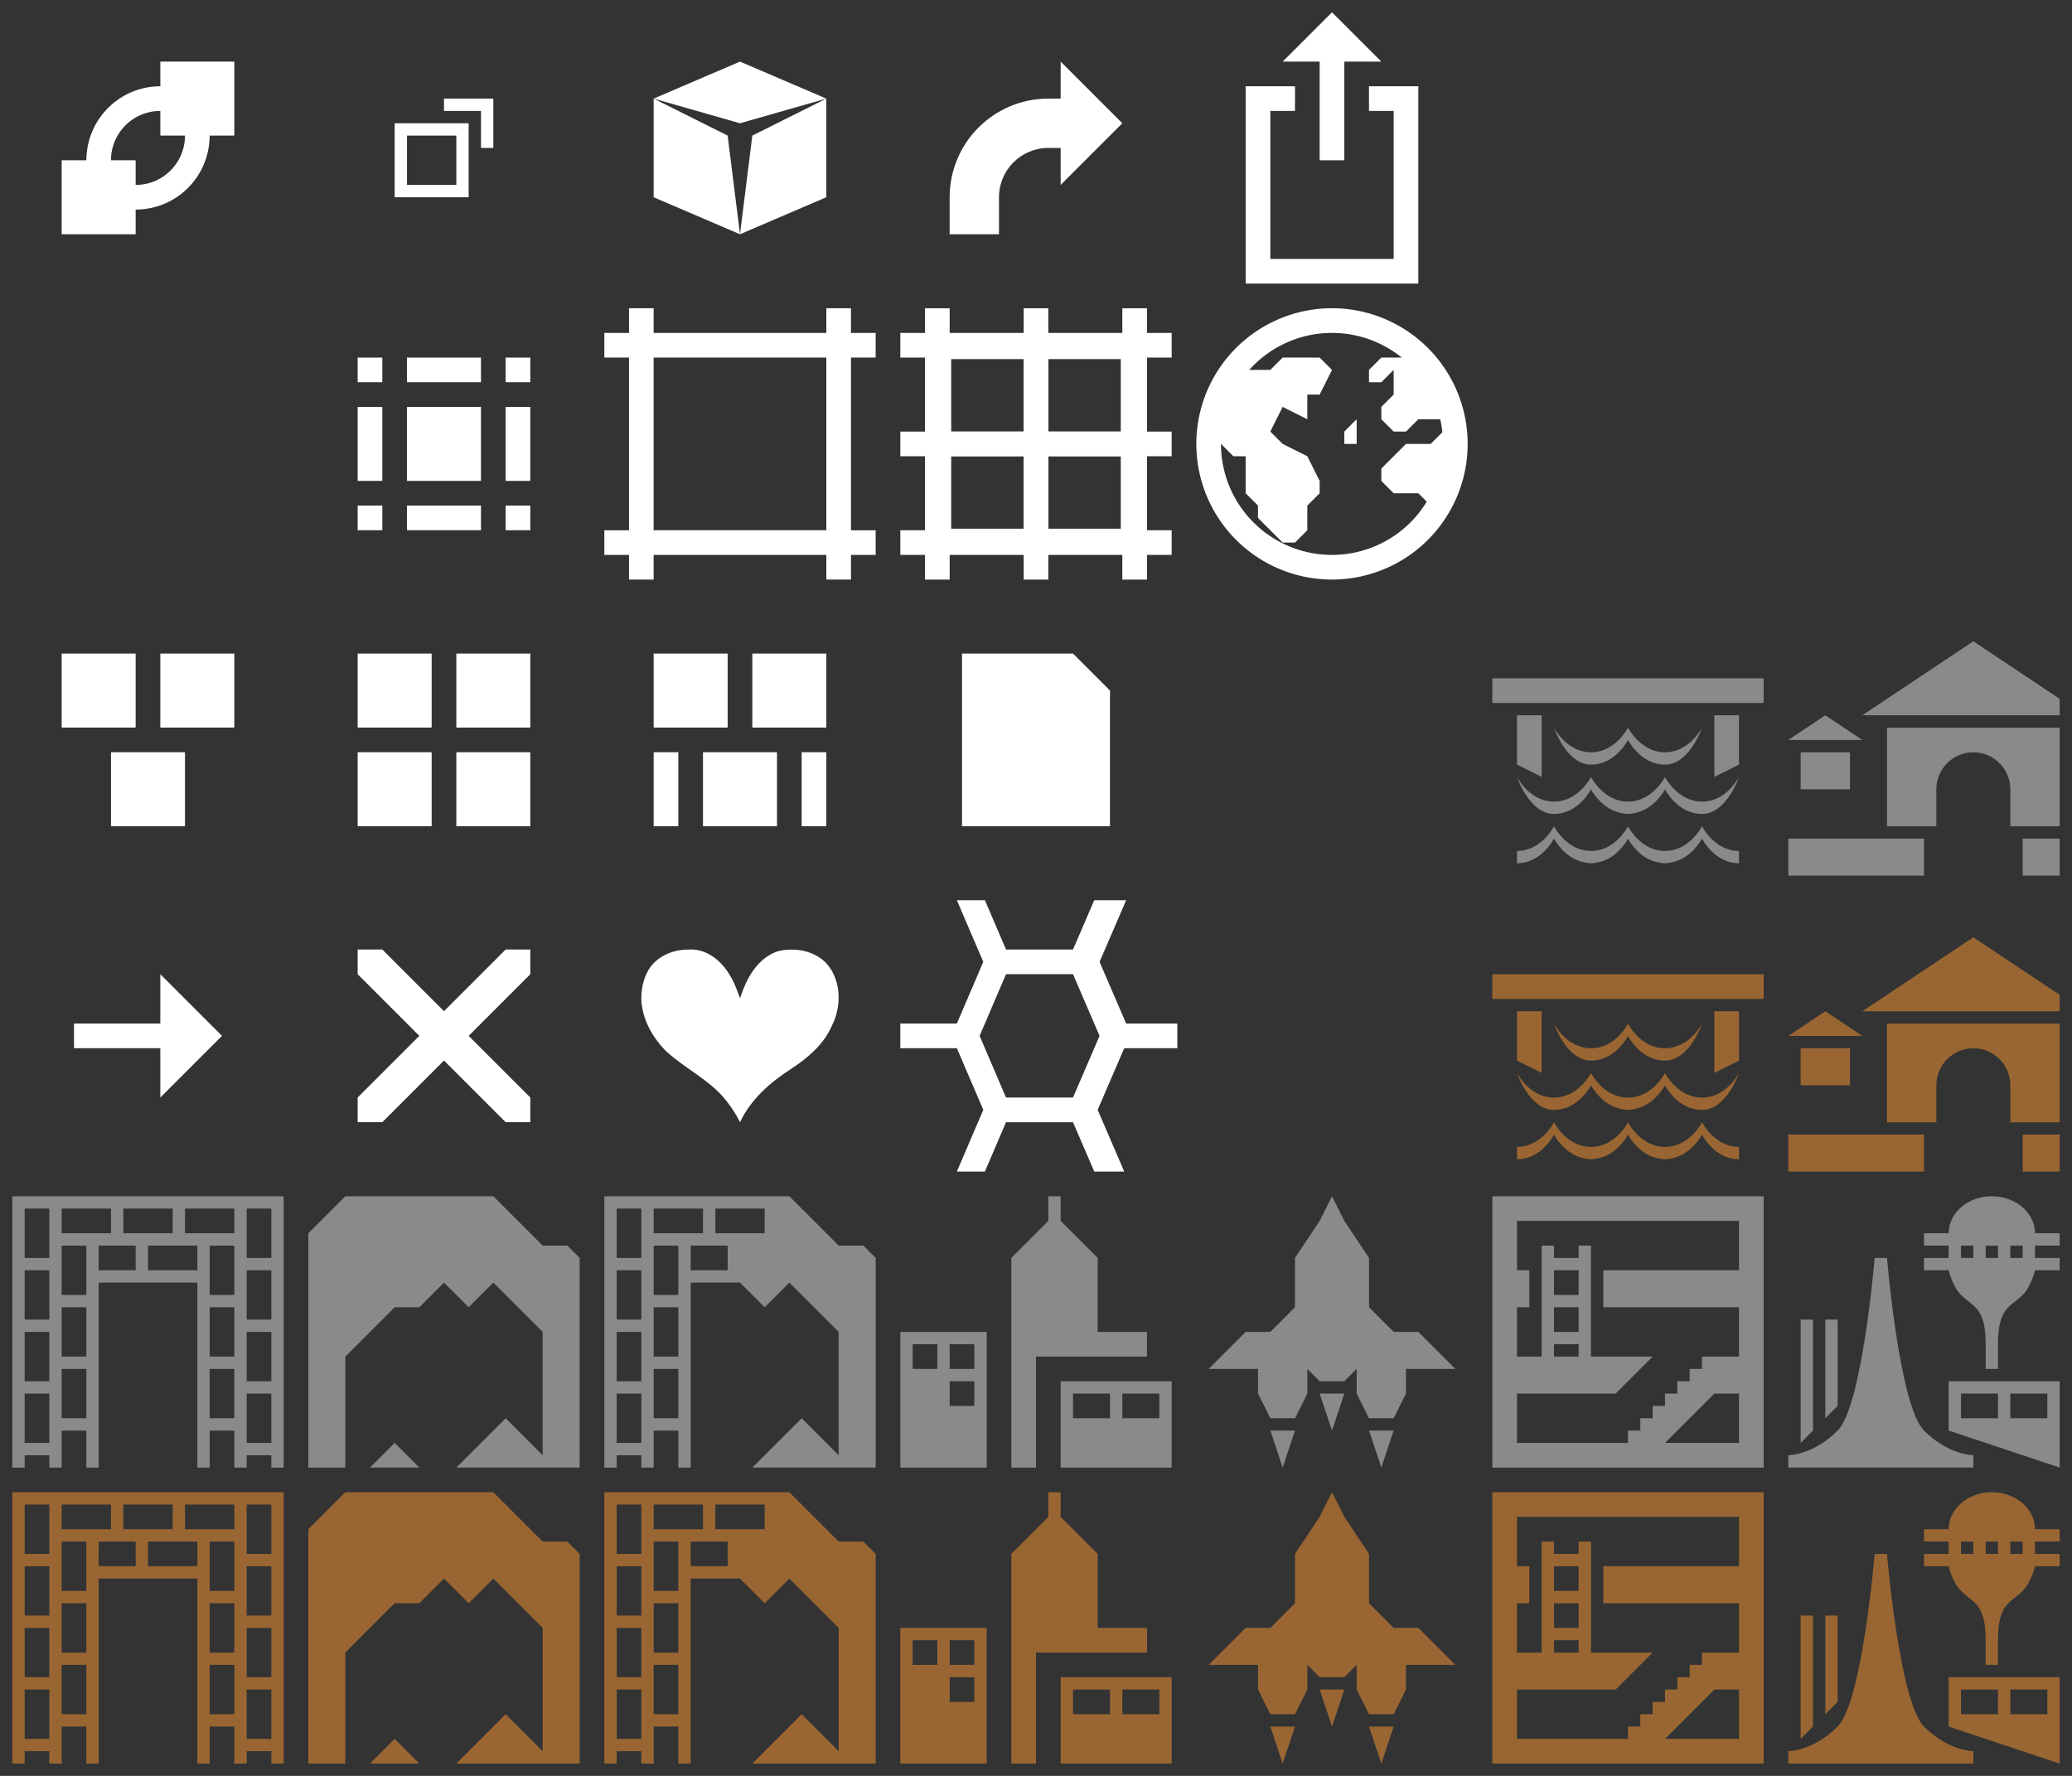 <?xml version="1.0" encoding="UTF-8" standalone="no"?>
<svg
   xmlns:dc="http://purl.org/dc/elements/1.1/"
   xmlns:cc="http://creativecommons.org/ns#"
   xmlns:rdf="http://www.w3.org/1999/02/22-rdf-syntax-ns#"
   xmlns:svg="http://www.w3.org/2000/svg"
   xmlns="http://www.w3.org/2000/svg"
   viewBox="0 0 168 144"
   version="1.1"
   id="svg2"
   height="144"
   width="168">
  <rect x="0" y="0" width="168" height="144" fill="#333333" stroke="none"/>
  <defs
     id="defs4" />
  <g
     transform="translate(0,-972.52)"
     id="layer1">
    <path
       id="path1052"
       transform="translate(0,972.52)"
       d="M 161.5 97 C 159.567 97 158 98.343 158 100 L 156 100 L 156 101 L 158 101 L 158 102 L 156 102 L 156 103 L 158 103 C 158 103 158.293 104.293 159 105 C 160 106 161 106 161 109 L 161 111 L 162 111 L 162 109 C 162 106 163 106 164 105 C 164.707 104.293 165 103 165 103 L 167 103 L 167 102 L 165 102 L 165 101 L 167 101 L 167 100 L 165 100 C 165 98.343 163.433 97 161.5 97 z M 159 101 L 160 101 L 160 102 L 159 102 L 159 101 z M 161 101 L 162 101 L 162 102 L 161 102 L 161 101 z M 163 101 L 164 101 L 164 102 L 163 102 L 163 101 z M 152 102 C 152 102 151 114 149 116 C 147 118 145 118 145 118 L 145 119 L 160 119 L 160 118 C 160 118 158 118 156 116 C 154 114 153 102 153 102 L 152 102 z M 146 107 L 146 117 L 147 116 L 147 107 L 146 107 z M 148 107 L 148 115 L 149 114 L 149 107 L 148 107 z M 158 112 L 158 116 L 167 119 L 167 112 L 158 112 z M 159 113 L 162 113 L 162 115 L 159 115 L 159 113 z M 163 113 L 166 113 L 166 115 L 163 115 L 163 113 z "
       style="opacity:1;vector-effect:none;fill:#8a8a8a;fill-opacity:1;stroke:none;stroke-width:2.52;stroke-linecap:butt;stroke-linejoin:miter;stroke-miterlimit:4;stroke-dasharray:none;stroke-dashoffset:0;stroke-opacity:1;marker:none" />
    <path
       id="rect4142"
       d="m 13,977.516 v 2 a 6,6 0 0 0 -1.192,0.119 c -0.794,0.16 -1.529,0.478 -2.175,0.917 a 6,6 0 0 0 -0.183,0.134 c -0.099,0.073 -0.2,0.144 -0.295,0.223 a 6,6 0 0 0 -0.185,0.17 c -0.08,0.073 -0.162,0.144 -0.238,0.222 a 6,6 0 0 0 -0.168,0.185 c -0.08,0.088 -0.161,0.176 -0.236,0.269 a 6,6 0 0 0 -0.134,0.179 c -0.071,0.095 -0.141,0.192 -0.207,0.291 a 6,6 0 0 0 -0.112,0.181 c -0.07,0.115 -0.139,0.23 -0.201,0.35 a 6,6 0 0 0 -0.064,0.134 c -0.066,0.134 -0.127,0.27 -0.183,0.41 a 6,6 0 0 0 -0.055,0.148 c -0.047,0.129 -0.091,0.259 -0.13,0.392 a 6,6 0 0 0 -0.06,0.238 c -0.027,0.111 -0.054,0.222 -0.075,0.335 a 6,6 0 0 0 -0.04,0.267 c -0.015,0.104 -0.031,0.209 -0.04,0.315 a 6,6 0 0 0 -0.026,0.52 H 5 v 5.998 h 5.999 v -2 a 6,6 0 0 0 0.612,-0.031 6,6 0 0 0 0.004,0 c 0.196,-0.02 0.387,-0.05 0.577,-0.088 0.198,-0.04 0.392,-0.09 0.582,-0.148 0.386,-0.119 0.754,-0.276 1.102,-0.467 0.173,-0.095 0.343,-0.198 0.505,-0.309 0.002,0 0.005,0 0.007,0 a 6,6 0 0 0 0.079,-0.06 c 0.129,-0.091 0.256,-0.185 0.377,-0.286 a 6,6 0 0 0 0.15,-0.137 c 0.097,-0.086 0.193,-0.173 0.284,-0.266 a 6,6 0 0 0 0.132,-0.145 c 0.09,-0.098 0.18,-0.196 0.264,-0.3 a 6,6 0 0 0 0.108,-0.145 c 0.082,-0.108 0.163,-0.217 0.238,-0.331 a 6,6 0 0 0 0.114,-0.185 c 0.063,-0.104 0.124,-0.21 0.181,-0.319 a 6,6 0 0 0 0.101,-0.207 c 0.053,-0.111 0.104,-0.221 0.15,-0.335 a 6,6 0 0 0 0.077,-0.214 c 0.041,-0.116 0.083,-0.231 0.117,-0.35 a 6,6 0 0 0 0.057,-0.22 c 0.029,-0.116 0.057,-0.233 0.079,-0.352 a 6,6 0 0 0 0.042,-0.286 c 0.013,-0.097 0.026,-0.194 0.035,-0.293 a 6,6 0 0 0 0.027,-0.524 H 19 v -5.998 z m 0,3.999 v 2 h 2 a 4,4 0 0 1 -4.001,4.001 v -2 H 8.999 a 4,4 0 0 1 4.001,-4.001 z"
       style="color:#000000;display:inline;overflow:visible;visibility:visible;opacity:1;fill:#ffffff;fill-opacity:1;stroke:none;stroke-width:2.52;marker:none;enable-background:accumulate" />
    <path
       id="rect4994"
       d="m 35.999,980.515 v 1 h 3 v 3 h 1 v -3 -1 h -1 z m -4,2 v 6 h 6 v -6 z m 1,1 h 4 v 4 h -4 z"
       style="color:#000000;display:inline;overflow:visible;visibility:visible;opacity:1;fill:#ffffff;fill-opacity:1;fill-rule:nonzero;stroke:none;stroke-width:2.52;marker:none;enable-background:accumulate" />
    <path
       id="path5186"
       d="m 28.999,1049.515 v 2 l 5,5 -5,5 v 2 h 2 l 5,-5 5,5 h 2 v -2 l -5,-5 5,-5 v -2 h -2 l -5,5 -5,-5 z"
       style="color:#000000;display:inline;overflow:visible;visibility:visible;opacity:1;fill:#ffffff;fill-opacity:1;fill-rule:nonzero;stroke:none;stroke-width:2.52;marker:none;enable-background:accumulate" />
    <path
       id="path5245"
       d="m 12.999,1051.515 v 4 H 5.999 v 2 h 7 v 4 l 5,-5 z"
       style="color:#000000;display:inline;overflow:visible;visibility:visible;opacity:1;fill:#ffffff;fill-opacity:1;fill-rule:nonzero;stroke:none;stroke-width:2.52;marker:none;enable-background:accumulate" />
    <path
       id="path5272"
       d="m 66.999,980.515 -6,3 -1,8 7,-3 z"
       style="color:#000000;display:inline;overflow:visible;visibility:visible;fill:#ffffff;fill-opacity:1;fill-rule:nonzero;stroke:none;stroke-width:2.52;marker:none;enable-background:accumulate" />
    <path
       id="path5291"
       d="m 52.999,980.515 7,-3 7,3 -7,2 z"
       style="color:#000000;display:inline;overflow:visible;visibility:visible;fill:#ffffff;fill-opacity:1;fill-rule:nonzero;stroke:none;stroke-width:2.52;marker:none;enable-background:accumulate" />
    <path
       id="path5270"
       d="m 52.999,988.515 v -8 l 6,3 1,8 z"
       style="color:#000000;display:inline;overflow:visible;visibility:visible;fill:#ffffff;fill-opacity:1;fill-rule:nonzero;stroke:none;stroke-width:2.52;marker:none;enable-background:accumulate" />
    <path
       id="rect5536-7"
       d="m 75.124,999.64 v 17.75 h 17.75 v -17.75 z m 2,2 h 5.875 v 5.875 h -5.875 z m 7.875,0 h 5.875 v 5.875 h -5.875 z m -7.875,7.875 h 5.875 v 5.875 h -5.875 z m 7.875,0 h 5.875 v 5.875 h -5.875 z"
       style="color:#000000;display:inline;overflow:visible;visibility:visible;opacity:1;fill:#ffffff;fill-opacity:1;fill-rule:nonzero;stroke:none;stroke-width:2.52;marker:none;enable-background:accumulate" />
    <path
       id="path5688"
       d="m 77.999,1025.515 v 14 h 12 v -11 l -3,-3 z"
       style="color:#000000;display:inline;overflow:visible;visibility:visible;opacity:1;fill:#ffffff;fill-opacity:1;fill-rule:nonzero;stroke:none;stroke-width:2.52;marker:none;enable-background:accumulate" />
    <path
       id="rect5754-0"
       d="m 28.999,1001.515 v 2 h 2 v -2 z m 4,0 v 2 h 6 v -2 z m 8,0 v 2 h 2 v -2 z m -12,4 v 6 h 2 v -6 z m 4,0 v 6 h 6 v -6 z m 8,0 v 6 h 2 v -6 z m -12,8 v 2 h 2 v -2 z m 4,0 v 2 h 6 v -2 z m 8,0 v 2 h 2 v -2 z"
       style="color:#000000;display:inline;overflow:visible;visibility:visible;opacity:1;fill:#ffffff;fill-opacity:1;fill-rule:nonzero;stroke:none;stroke-width:2.52;marker:none;enable-background:accumulate" />
    <path
       id="rect5754-4"
       d="m 4.999,1025.515 v 6 h 6 v -6 z m 8,0 v 6 h 6 v -6 z m -4,8 v 6 h 6 v -6 z"
       style="color:#000000;display:inline;overflow:visible;visibility:visible;opacity:1;fill:#ffffff;fill-opacity:1;fill-rule:nonzero;stroke:none;stroke-width:2.52;marker:none;enable-background:accumulate" />
    <path
       id="rect5754-4-1"
       d="m 28.999,1025.515 v 6 h 6 v -6 z m 8,0 v 6 h 6 v -6 z m -8,8 v 6 h 6 v -6 z m 8,0 v 6 h 6 v -6 z"
       style="color:#000000;display:inline;overflow:visible;visibility:visible;opacity:1;fill:#ffffff;fill-opacity:1;fill-rule:nonzero;stroke:none;stroke-width:2.52;marker:none;enable-background:accumulate" />
    <path
       id="rect5754-4-8"
       d="m 52.999,1025.515 v 6 h 6 v -6 z m 8,0 v 6 h 6 v -6 z m -8,8 v 6 h 2 v -6 z m 4,0 v 6 h 6 v -6 z m 8,0 v 6 h 2 v -6 z"
       style="color:#000000;display:inline;overflow:visible;visibility:visible;opacity:1;fill:#ffffff;fill-opacity:1;fill-rule:nonzero;stroke:none;stroke-width:2.52;marker:none;enable-background:accumulate" />
    <path
       id="path6943"
       d="m 85.999,977.515 v 3 h -1 c -4.418,0 -8,3.582 -8,8 v 3 h 4 v -3 c 0,-2.209 1.791,-4 4,-4 h 1 v 3 l 5,-5 z"
       style="color:#000000;display:inline;overflow:visible;visibility:visible;opacity:1;fill:#ffffff;fill-opacity:1;fill-rule:nonzero;stroke:none;stroke-width:2.52;marker:none;enable-background:accumulate" />
    <path
       id="path5186-4"
       d="m 51.999,1053.515 c 0.048,1.611 0.895,3.129 2.016,4.248 1.581,1.466 3.654,2.367 4.965,4.131 0.395,0.503 0.734,1.049 1.019,1.621 0.862,-1.823 2.409,-3.202 4.078,-4.279 1.368,-0.889 2.684,-1.983 3.356,-3.51 0.812,-1.562 0.798,-3.648 -0.369,-5.03 -0.972,-1.083 -2.609,-1.384 -3.979,-1.047 -1.668,0.542 -2.595,2.241 -3.074,3.822 -0.174,-0.429 -0.439,-1.249 -0.774,-1.768 -0.668,-1.22 -1.911,-2.281 -3.377,-2.186 -1.373,-0.02 -2.841,0.631 -3.427,1.935 -0.311,0.639 -0.433,1.357 -0.434,2.063 z"
       style="color:#000000;display:inline;overflow:visible;visibility:visible;fill:#ffffff;fill-opacity:1;fill-rule:nonzero;stroke:none;stroke-width:2.52;marker:none;enable-background:accumulate" />
    <path
       id="rect5536-7-8"
       d="m 77.584,1045.515 2.142,4.999 -2.142,5.001 h -4.585 v 2 h 4.585 l 2.142,5.001 -2.142,5.001 h 2.272 l 1.714,-4.001 h 0.584 4.845 l 1.725,4.001 h 2.43 l -2.155,-5.001 2.155,-5.001 h 1.002 3.303 v -2 h -3.461 -0.687 l -2.157,-5.001 2.157,-4.999 h -2.587 l -1.725,3.999 h -4.845 -0.584 l -1.714,-3.999 z m 3.986,5.998 h 5.429 l 2.155,5.001 -2.155,5.001 h -5.429 l -2.142,-5.001 z"
       style="color:#000000;display:inline;overflow:visible;visibility:visible;opacity:1;fill:#ffffff;fill-opacity:1;fill-rule:nonzero;stroke:none;stroke-width:2.52;marker:none;enable-background:accumulate" />
    <path
       id="rect4617"
       d="m 100.999,979.515 v 16 h 14 V 979.515 h -4 v 2 h 2 v 12 h -10 v -12 h 2 v -2 z"
       style="color:#000000;display:inline;overflow:visible;visibility:visible;fill:#ffffff;fill-opacity:1;fill-rule:nonzero;stroke:none;stroke-width:2.52;marker:none;enable-background:accumulate" />
    <path
       id="path5245-1"
       d="m 103.999,977.515 h 3 v 8 h 2 v -8 h 3 l -4,-4 z"
       style="color:#000000;display:inline;overflow:visible;visibility:visible;fill:#ffffff;fill-opacity:1;fill-rule:nonzero;stroke:none;stroke-width:2.52;marker:none;enable-background:accumulate" />
    <path
       id="path76"
       d="m 104.999,1001.515 h 2 l 1,1 -1,2 h -1 v 2 l -2,-1 -1,2 1,1 2,1 1,2 v 1 l -1,1 v 2 l -1,1 h -1 l -2,-2 v -1 l -1,-1 v -3 h -1 l -1,-1 -1,-2 2,-4 h 3 l 1,-1 z"
       style="opacity:1;vector-effect:none;fill:#ffffff;fill-opacity:1;stroke:none;stroke-width:2.52;stroke-linecap:butt;stroke-linejoin:miter;stroke-miterlimit:4;stroke-dasharray:none;stroke-dashoffset:0;stroke-opacity:1;marker:none" />
    <path
       id="path93"
       d="m 109.999,1006.515 -1,1 v 1 h 1 z"
       style="opacity:1;vector-effect:none;fill:#ffffff;fill-opacity:1;stroke:none;stroke-width:2.52;stroke-linecap:butt;stroke-linejoin:miter;stroke-miterlimit:4;stroke-dasharray:none;stroke-dashoffset:0;stroke-opacity:1;marker:none" />
    <path
       id="path100"
       d="m 111.999,1001.515 -1,1 v 1 h 1 l 1,-1 v 2 l -1,1 v 1 l 1,1 h 1 l 1,-1 h 2 v 1 l -1,1 h -2 l -1,1 -1,1 v 1 l 1,1 h 2 l 1,1 2,-3 v -4 l -2,-4 -2,-1 z"
       style="opacity:1;vector-effect:none;fill:#ffffff;fill-opacity:1;stroke:none;stroke-width:2.52;stroke-linecap:butt;stroke-linejoin:miter;stroke-miterlimit:4;stroke-dasharray:none;stroke-dashoffset:0;stroke-opacity:1;marker:none" />
    <path
       id="path115"
       d="m 107.998,997.514 a 11,11 0 0 0 -10.999,11.001 11,11 0 0 0 10.999,10.999 11,11 0 0 0 11.001,-10.999 11,11 0 0 0 -11.001,-11.001 z m 0,2.001 a 9,9 0 0 1 9.001,9 9,9 0 0 1 -9.001,9 9,9 0 0 1 -9,-9 9,9 0 0 1 9,-9 z"
       style="opacity:1;vector-effect:none;fill:#ffffff;fill-opacity:1;stroke:none;stroke-width:2.52;stroke-linecap:butt;stroke-linejoin:miter;stroke-miterlimit:4;stroke-dasharray:none;stroke-dashoffset:0;stroke-opacity:1;marker:none" />
    <path
       id="rect229"
       d="m 75.001,997.516 v 2 h -2.001 v 2 h 2.001 v 6 h -2.001 v 2 h 2.001 v 6 h -2.001 v 2 h 2.001 v 2.001 h 1.998 v -2.001 h 6.002 v 2.001 h 1.998 v -2.001 h 6.002 v 2.001 h 1.998 v -2.001 h 2.001 v -2 h -2.001 v -6 h 2.001 v -2 h -2.001 v -6 h 2.001 v -2 h -2.001 v -2 h -1.998 v 2 h -6.002 v -2 h -1.998 v 2 h -6.002 v -2 z m 1.998,3.999 h 6.002 v 6 h -6.002 z m 8,0 h 6.002 v 6 h -6.002 z m -8,8 h 6.002 v 6 h -6.002 z m 8,0 h 6.002 v 6 h -6.002 z"
       style="opacity:1;vector-effect:none;fill:#ffffff;fill-opacity:1;stroke:none;stroke-width:2.52;stroke-linecap:butt;stroke-linejoin:miter;stroke-miterlimit:4;stroke-dasharray:none;stroke-dashoffset:0;stroke-opacity:1;marker:none" />
    <path
       id="rect229-0"
       d="m 51.001,997.516 v 2 h -2.001 v 2 h 2.001 l 3.69e-4,14.001 H 49 v 1.999 h 2.001 v 2 h 1.998 v -2 h 14.002 v 2 h 1.998 v -2 h 2.001 v -1.999 h -2.001 l -3.69e-4,-14.001 h 2.001 v -2 h -2.001 v -2 h -1.998 v 2 H 52.999 v -2 z m 1.998,3.999 h 14.002 l 3.69e-4,14.001 H 52.999 Z"
       style="opacity:1;vector-effect:none;fill:#ffffff;fill-opacity:1;stroke:none;stroke-width:2.52;stroke-linecap:butt;stroke-linejoin:miter;stroke-miterlimit:4;stroke-dasharray:none;stroke-dashoffset:0;stroke-opacity:1;marker:none" />
    <path
       id="rect4239"
       d="m 1,1069.52 v 19 3 h 1 v -1 h 2 v 1 h 1 v -3 h 2 v 3 h 1 v -3 -12 h 8 v 12 3 h 1 v -3 h 2 v 3 h 1 v -1 h 2 v 1 h 1 v -3 -19 z m 1,1 h 2 v 4 H 2 Z m 3,0 h 4 v 2 H 5 Z m 5,0 h 4 v 2 h -4 z m 5,0 h 4 v 2 h -4 z m 5,0 h 2 v 4 h -2 z m -15,3 h 2 v 4 H 5 Z m 3,0 h 3 v 2 H 8 Z m 4,0 h 4 v 2 h -4 z m 5,0 h 2 v 4 h -2 z m -15,2 h 2 v 4 H 2 Z m 18,0 h 2 v 4 h -2 z m -15,3 h 2 v 4 H 5 Z m 12,0 h 2 v 4 h -2 z m -15,2 h 2 v 4 H 2 Z m 18,0 h 2 v 4 h -2 z m -15,3 h 2 v 4 H 5 Z m 12,0 h 2 v 4 h -2 z m -15,2 h 2 v 3 1 H 2 v -1 z m 18,0 h 2 v 3 1 h -2 v -1 z"
       style="opacity:1;vector-effect:none;fill:#8a8a8a;fill-opacity:1;stroke:none;stroke-width:2.52;stroke-linecap:butt;stroke-linejoin:miter;stroke-miterlimit:4;stroke-dasharray:none;stroke-dashoffset:0;stroke-opacity:1;marker:none;font-variant-east_asian:normal" />
    <path
       id="path4206"
       d="m 28,1069.52 -3,3 v 19 h 3 v -9 l 4,-4 h 2 l 2,-2 2,2 2,-2 4,4 v 10 l -3,-3 -4,4 h 7 1 2 v -17 l -1,-1 h -2 l -4,-4 z m 4,20 -2,2 h 4 z"
       style="opacity:1;vector-effect:none;fill:#8a8a8a;fill-opacity:1;stroke:none;stroke-width:2.52;stroke-linecap:butt;stroke-linejoin:miter;stroke-miterlimit:4;stroke-dasharray:none;stroke-dashoffset:0;stroke-opacity:1;marker:none;font-variant-east_asian:normal" />
    <path
       id="rect4239-1"
       d="m 49,1069.52 v 19 3 h 1 v -1 h 2 v 1 h 1 v -3 h 2 v 3 h 1 v -3 -12 h 3 1 l 2,2 2,-2 4,4 v 10 l -3,-3 -4,4 h 7 1 2 v -17 l -1,-1 h -2 l -4,-4 h -1 -3 z m 1,1 h 2 v 4 h -2 z m 3,0 h 4 v 2 h -4 z m 5,0 h 2 2 v 2 h -2 -2 z m -5,3 h 2 v 4 h -2 z m 3,0 h 3 v 2 h -3 z m -6,2 h 2 v 4 h -2 z m 3,3 h 2 v 4 h -2 z m -3,2 h 2 v 4 h -2 z m 3,3 h 2 v 4 h -2 z m -3,2 h 2 v 3 1 h -2 v -1 z"
       style="opacity:1;vector-effect:none;fill:#8a8a8a;fill-opacity:1;stroke:none;stroke-width:2.52;stroke-linecap:butt;stroke-linejoin:miter;stroke-miterlimit:4;stroke-dasharray:none;stroke-dashoffset:0;stroke-opacity:1;marker:none;font-variant-east_asian:normal" />
    <path
       id="rect4098"
       d="m 85,1069.52 v 2 l -3,3 v 17 h 2 v -9 h 9 v -2 h -4 v -6 l -3,-3 v -2 z m -12,11 v 11 h 7 v -11 z m 1,1 h 2 v 2 h -2 z m 3,0 h 2 v 2 h -2 z m 0,3 h 2 v 2 h -2 z m 9,0 v 7 h 9 v -7 z m 1,1 h 1 1 1 v 2 h -1 -1 -1 z m 4,0 h 1 1 1 v 2 h -1 -1 -1 z"
       style="opacity:1;vector-effect:none;fill:#8a8a8a;fill-opacity:1;stroke:none;stroke-width:2.52;stroke-linecap:butt;stroke-linejoin:miter;stroke-miterlimit:4;stroke-dasharray:none;stroke-dashoffset:0;stroke-opacity:1;marker:none;font-variant-east_asian:normal" />
    <path
       id="rect4588-9"
       d="m 108,1069.52 -1,2 -2,3 v 4 l -2,2 h -2 l -3,3 h 4 v 2 l 1,2 h 2 l 1,-2 v -2 l 1,1 h 2 l 1,-1 v 2 l 1,2 h 2 l 1,-2 v -2 h 4 l -3,-3 h -2 l -2,-2 v -4 l -2,-3 z m -1,16 1,3 1,-3 z m -4,3 1,3 1,-3 z m 8,0 1,3 1,-3 z"
       style="opacity:1;vector-effect:none;fill:#8a8a8a;fill-opacity:1;stroke:none;stroke-width:2.52;stroke-linecap:butt;stroke-linejoin:miter;stroke-miterlimit:4;stroke-dasharray:none;stroke-dashoffset:0;stroke-opacity:1;marker:none;font-variant-east_asian:normal" />
    <path
       id="rect4802"
       d="m 121,1069.52 v 22 h 22 v -22 z m 2,2 h 18 v 4 h -11 v 3 h 11 v 4 h -2 -1 v 1 h -1 v 1 h -1 v 1 h -1 v 1 h -1 v 1 h -1 v 1 h -1 v 1 h -9 v -4 h 8 l 3,-3 h -5 v -9 h -1 v 1 h -2 v -1 h -1 v 9 h -2 v -4 h 1 v -3 h -1 z m 3,4 h 2 v 2 h -2 z m 0,3 h 2 v 2 h -2 z m 0,3 h 2 v 1 h -2 z m 13,4 h 2 v 4 h -6 z"
       style="opacity:1;vector-effect:none;fill:#8a8a8a;fill-opacity:1;stroke:none;stroke-width:2.52;stroke-linecap:butt;stroke-linejoin:miter;stroke-miterlimit:4;stroke-dasharray:none;stroke-dashoffset:0;stroke-opacity:1;marker:none;font-variant-east_asian:normal" />
    <path
       id="rect4239-6"
       d="m 1,1093.52 v 19 3 h 1 v -1 h 2 v 1 h 1 v -3 h 2 v 3 h 1 v -3 -12 h 8 v 12 3 h 1 v -3 h 2 v 3 h 1 v -1 h 2 v 1 h 1 v -3 -19 z m 1,1 h 2 v 4 H 2 Z m 3,0 h 4 v 2 H 5 Z m 5,0 h 4 v 2 h -4 z m 5,0 h 4 v 2 h -4 z m 5,0 h 2 v 4 h -2 z m -15,3 h 2 v 4 H 5 Z m 3,0 h 3 v 2 H 8 Z m 4,0 h 4 v 2 h -4 z m 5,0 h 2 v 4 h -2 z m -15,2 h 2 v 4 H 2 Z m 18,0 h 2 v 4 h -2 z m -15,3 h 2 v 4 H 5 Z m 12,0 h 2 v 4 h -2 z m -15,2 h 2 v 4 H 2 Z m 18,0 h 2 v 4 h -2 z m -15,3 h 2 v 4 H 5 Z m 12,0 h 2 v 4 h -2 z m -15,2 h 2 v 3 1 H 2 v -1 z m 18,0 h 2 v 3 1 h -2 v -1 z"
       style="opacity:1;vector-effect:none;fill:#996633;fill-opacity:1;stroke:none;stroke-width:2.52;stroke-linecap:butt;stroke-linejoin:miter;stroke-miterlimit:4;stroke-dasharray:none;stroke-dashoffset:0;stroke-opacity:1;marker:none;font-variant-east_asian:normal" />
    <path
       id="path4206-1"
       d="m 28,1093.52 -3,3 v 19 h 3 v -9 l 4,-4 h 2 l 2,-2 2,2 2,-2 4,4 v 10 l -3,-3 -4,4 h 7 1 2 v -17 l -1,-1 h -2 l -4,-4 z m 4,20 -2,2 h 4 z"
       style="opacity:1;vector-effect:none;fill:#996633;fill-opacity:1;stroke:none;stroke-width:2.52;stroke-linecap:butt;stroke-linejoin:miter;stroke-miterlimit:4;stroke-dasharray:none;stroke-dashoffset:0;stroke-opacity:1;marker:none;font-variant-east_asian:normal" />
    <path
       id="rect4239-1-5"
       d="m 49,1093.52 v 19 3 h 1 v -1 h 2 v 1 h 1 v -3 h 2 v 3 h 1 v -3 -12 h 3 1 l 2,2 2,-2 4,4 v 10 l -3,-3 -4,4 h 7 1 2 v -17 l -1,-1 h -2 l -4,-4 h -1 -3 z m 1,1 h 2 v 4 h -2 z m 3,0 h 4 v 2 h -4 z m 5,0 h 2 2 v 2 h -2 -2 z m -5,3 h 2 v 4 h -2 z m 3,0 h 3 v 2 h -3 z m -6,2 h 2 v 4 h -2 z m 3,3 h 2 v 4 h -2 z m -3,2 h 2 v 4 h -2 z m 3,3 h 2 v 4 h -2 z m -3,2 h 2 v 3 1 h -2 v -1 z"
       style="opacity:1;vector-effect:none;fill:#996633;fill-opacity:1;stroke:none;stroke-width:2.52;stroke-linecap:butt;stroke-linejoin:miter;stroke-miterlimit:4;stroke-dasharray:none;stroke-dashoffset:0;stroke-opacity:1;marker:none;font-variant-east_asian:normal" />
    <path
       id="rect4098-9"
       d="m 85,1093.52 v 2 l -3,3 v 17 h 2 v -9 h 9 v -2 h -4 v -6 l -3,-3 v -2 z m -12,11 v 11 h 7 v -11 z m 1,1 h 2 v 2 h -2 z m 3,0 h 2 v 2 h -2 z m 0,3 h 2 v 2 h -2 z m 9,0 v 7 h 9 v -7 z m 1,1 h 1 1 1 v 2 h -1 -1 -1 z m 4,0 h 1 1 1 v 2 h -1 -1 -1 z"
       style="opacity:1;vector-effect:none;fill:#996633;fill-opacity:1;stroke:none;stroke-width:2.52;stroke-linecap:butt;stroke-linejoin:miter;stroke-miterlimit:4;stroke-dasharray:none;stroke-dashoffset:0;stroke-opacity:1;marker:none;font-variant-east_asian:normal" />
    <path
       id="rect4588-9-4"
       d="m 108,1093.52 -1,2 -2,3 v 4 l -2,2 h -2 l -3,3 h 4 v 2 l 1,2 h 2 l 1,-2 v -2 l 1,1 h 2 l 1,-1 v 2 l 1,2 h 2 l 1,-2 v -2 h 4 l -3,-3 h -2 l -2,-2 v -4 l -2,-3 z m -1,16 1,3 1,-3 z m -4,3 1,3 1,-3 z m 8,0 1,3 1,-3 z"
       style="opacity:1;vector-effect:none;fill:#996633;fill-opacity:1;stroke:none;stroke-width:2.52;stroke-linecap:butt;stroke-linejoin:miter;stroke-miterlimit:4;stroke-dasharray:none;stroke-dashoffset:0;stroke-opacity:1;marker:none;font-variant-east_asian:normal" />
    <path
       id="rect4802-9"
       d="m 121,1093.52 v 22 h 22 v -22 z m 2,2 h 18 v 4 h -11 v 3 h 11 v 4 h -2 -1 v 1 h -1 v 1 h -1 v 1 h -1 v 1 h -1 v 1 h -1 v 1 h -1 v 1 h -9 v -4 h 8 l 3,-3 h -5 v -9 h -1 v 1 h -2 v -1 h -1 v 9 h -2 v -4 h 1 v -3 h -1 z m 3,4 h 2 v 2 h -2 z m 0,3 h 2 v 2 h -2 z m 0,3 h 2 v 1 h -2 z m 13,4 h 2 v 4 h -6 z"
       style="opacity:1;vector-effect:none;fill:#996633;fill-opacity:1;stroke:none;stroke-width:2.52;stroke-linecap:butt;stroke-linejoin:miter;stroke-miterlimit:4;stroke-dasharray:none;stroke-dashoffset:0;stroke-opacity:1;marker:none;font-variant-east_asian:normal" />
    <path
       id="path1052-1"
       d="m 161.5,1093.52 c -1.933,0 -3.5,1.343 -3.5,3 h -2 v 1 h 2 v 1 h -2 v 1 h 2 c 0,0 0.293,1.293 1,2 1,1 2,1 2,4 v 2 h 1 v -2 c 0,-3 1,-3 2,-4 0.707,-0.707 1,-2 1,-2 h 2 v -1 h -2 v -1 h 2 v -1 h -2 c -2e-5,-1.657 -1.567,-3 -3.5,-3 z m -2.5,4 h 1 v 1 h -1 z m 2,0 h 1 v 1 h -1 z m 2,0 h 1 v 1 h -1 z m -11,1 c 0,0 -1,12 -3,14 -2,2 -4,2 -4,2 v 1 h 15 v -1 c 0,0 -2,0 -4,-2 -2,-2 -3,-14 -3,-14 z m -6,5 v 10 l 1,-1 v -9 z m 2,0 v 8 l 1,-1 v -7 z m 10,5 v 4 l 9,3 v -7 z m 1,1 h 3 v 2 h -3 z m 4,0 h 3 v 2 h -3 z"
       style="opacity:1;vector-effect:none;fill:#996633;fill-opacity:1;stroke:none;stroke-width:2.52;stroke-linecap:butt;stroke-linejoin:miter;stroke-miterlimit:4;stroke-dasharray:none;stroke-dashoffset:0;stroke-opacity:1;marker:none;font-variant-east_asian:normal" />
    <path
       id="rect1125-3"
       transform="translate(0,972.52)"
       d="M 121 55 L 121 57 L 143 57 L 143 55 L 121 55 z M 123 58 L 123 62 L 125 63 L 125 58 L 123 58 z M 139 58 L 139 63 L 141 62 L 141 58 L 139 58 z M 126 59 C 126 59 127 62 129 62 C 131 62 132 60 132 60 C 132 60 133 62 135 62 C 137 62 138 59 138 59 C 138 59 137 61 135 61 C 133 61 132 59 132 59 C 132 59 131 61 129 61 C 127 61 126 59 126 59 z M 123 63 C 123 63 124 66 126 66 C 128 66 129 64 129 64 C 129 64 129.863 65.685 131.566 65.947 C 131.706 65.979 131.849 66 132 66 C 132.151 66 132.294 65.979 132.434 65.947 C 134.137 65.685 135 64 135 64 C 135 64 136 66 138 66 C 140 66 141 63 141 63 C 141 63 140 65 138 65 C 136 65 135 63 135 63 C 135 63 134 65 132 65 C 130 65 129 63 129 63 C 129 63 128 65 126 65 C 124 65 123 63 123 63 z M 126 67 C 126 67 125 69 123 69 L 123 70 C 125 70 126 68 126 68 C 126 68 126.863 69.685 128.566 69.947 C 128.566 69.947 128.568 69.947 128.568 69.947 C 128.707 69.979 128.85 70 129 70 C 129.154 70 129.291 69.969 129.434 69.947 C 129.434 69.947 129.436 69.947 129.436 69.947 C 130.069 69.849 130.585 69.567 130.982 69.232 C 131.002 69.216 131.02 69.2 131.039 69.184 C 131.215 69.03 131.369 68.875 131.496 68.725 C 131.506 68.712 131.517 68.701 131.527 68.689 C 131.669 68.518 131.761 68.389 131.838 68.268 C 131.945 68.106 132 68 132 68 C 132 68 132.162 68.313 132.473 68.689 C 132.483 68.701 132.494 68.712 132.504 68.725 C 132.631 68.875 132.785 69.03 132.961 69.184 C 132.98 69.2 132.998 69.216 133.018 69.232 C 133.415 69.567 133.933 69.849 134.566 69.947 C 134.706 69.979 134.849 70 135 70 C 135.15 70 135.295 69.979 135.434 69.947 C 137.137 69.685 138 68 138 68 C 138 68 139 70 141 70 L 141 69 C 139 69 138 67 138 67 C 138 67 137 69 135 69 C 134 69 133.25 68.5 132.75 68 C 132.5 67.75 132.312 67.5 132.188 67.312 C 132.062 67.125 132 67 132 67 C 132 67 131 69 129 69 C 127 69 126 67 126 67 z "
       style="opacity:1;vector-effect:none;fill:#8a8a8a;fill-opacity:1;stroke:none;stroke-width:2.52;stroke-linecap:butt;stroke-linejoin:miter;stroke-miterlimit:4;stroke-dasharray:none;stroke-dashoffset:0;stroke-opacity:1;marker:none;font-variant-east_asian:normal" />
    <path
       id="rect1125-3-3"
       d="m 121,1051.52 v 2 h 22 v -2 z m 2,3 v 4 l 2,1 v -5 z m 16,0 v 5 l 2,-1 v -4 z m -13,1 c 0,0 1,3 3,3 2,0 3,-2 3,-2 0,0 1,2 3,2 2,0 3,-3 3,-3 0,0 -1,2 -3,2 -2,0 -3,-2 -3,-2 0,0 -1,2 -3,2 -2,0 -3,-2 -3,-2 z m -3,4 c 0,0 1,3 3,3 2,0 3,-2 3,-2 0,0 0.863,1.685 2.566,1.947 0.139,0.032 0.283,0.053 0.434,0.053 0.151,0 0.294,-0.021 0.434,-0.053 1.704,-0.263 2.566,-1.947 2.566,-1.947 0,0 1,2 3,2 2,0 3,-3 3,-3 0,0 -1,2 -3,2 -2,0 -3,-2 -3,-2 0,0 -1,2 -3,2 -2,0 -3,-2 -3,-2 0,0 -1,2 -3,2 -2,0 -3,-2 -3,-2 z m 3,4 c 0,0 -1,2 -3,2 v 1 c 2,0 3,-2 3,-2 0,0 0.863,1.685 2.566,1.947 0,0 0.002,0 0.002,0 0.139,0.031 0.281,0.053 0.432,0.053 0.154,0 0.291,-0.031 0.434,-0.053 0,0 0.002,0 0.002,0 0.634,-0.098 1.149,-0.38 1.547,-0.715 0.02,-0.016 0.037,-0.032 0.057,-0.049 0.176,-0.154 0.33,-0.308 0.457,-0.459 0.01,-0.012 0.021,-0.023 0.031,-0.035 0.142,-0.172 0.233,-0.301 0.311,-0.422 0.108,-0.162 0.162,-0.268 0.162,-0.268 0,0 0.162,0.313 0.473,0.69 0.01,0.012 0.021,0.023 0.031,0.035 0.127,0.151 0.281,0.305 0.457,0.459 0.019,0.017 0.037,0.032 0.057,0.049 0.398,0.335 0.915,0.617 1.549,0.715 0.14,0.032 0.283,0.053 0.434,0.053 0.15,0 0.295,-0.021 0.434,-0.053 1.704,-0.263 2.566,-1.947 2.566,-1.947 0,0 1,2 3,2 v -1 c -2,0 -3,-2 -3,-2 0,0 -1,2 -3,2 -1,0 -1.75,-0.5 -2.25,-1 -0.25,-0.25 -0.438,-0.5 -0.562,-0.688 -0.125,-0.188 -0.188,-0.312 -0.188,-0.312 0,0 -1,2 -3,2 -2,0 -3,-2 -3,-2 z"
       style="opacity:1;vector-effect:none;fill:#996633;fill-opacity:1;stroke:none;stroke-width:2.52;stroke-linecap:butt;stroke-linejoin:miter;stroke-miterlimit:4;stroke-dasharray:none;stroke-dashoffset:0;stroke-opacity:1;marker:none;font-variant-east_asian:normal" />
    <path
       id="rect1838"
       transform="translate(0,972.52)"
       d="M 160 52 L 151 58 L 167 58 L 167 56.666 L 160 52 z M 148 58 L 145 60 L 151 60 L 148 58 z M 153 59 L 153 67 L 157 67 L 157 64 C 157 62.343 158.343 61 160 61 C 161.657 61 163 62.343 163 64 L 163 67 L 167 67 L 167 59 L 153 59 z M 146 61 L 146 64 L 150 64 L 150 61 L 146 61 z M 145 68 L 145 71 L 156 71 L 156 68 L 145 68 z M 164 68 L 164 71 L 167 71 L 167 68 L 164 68 z "
       style="opacity:1;vector-effect:none;fill:#8a8a8a;fill-opacity:1;stroke:none;stroke-width:2.52;stroke-linecap:butt;stroke-linejoin:miter;stroke-miterlimit:4;stroke-dasharray:none;stroke-dashoffset:0;stroke-opacity:1;marker:none;font-variant-east_asian:normal" />
    <path
       id="rect1838-5"
       d="m 160,1048.52 -9,6 h 16 v -1.334 z m -12,6 -3,2 h 6 z m 5,1 v 8 h 4 v -3 c -1e-5,-1.657 1.343,-3 3,-3 1.657,0 3,1.343 3,3 v 3 h 4 v -8 z m -7,2 v 3 h 4 v -3 z m -1,7 v 3 h 11 v -3 z m 19,0 v 3 h 3 v -3 z"
       style="opacity:1;vector-effect:none;fill:#996633;fill-opacity:1;stroke:none;stroke-width:2.52;stroke-linecap:butt;stroke-linejoin:miter;stroke-miterlimit:4;stroke-dasharray:none;stroke-dashoffset:0;stroke-opacity:1;marker:none;font-variant-east_asian:normal" />
  </g>
</svg>
